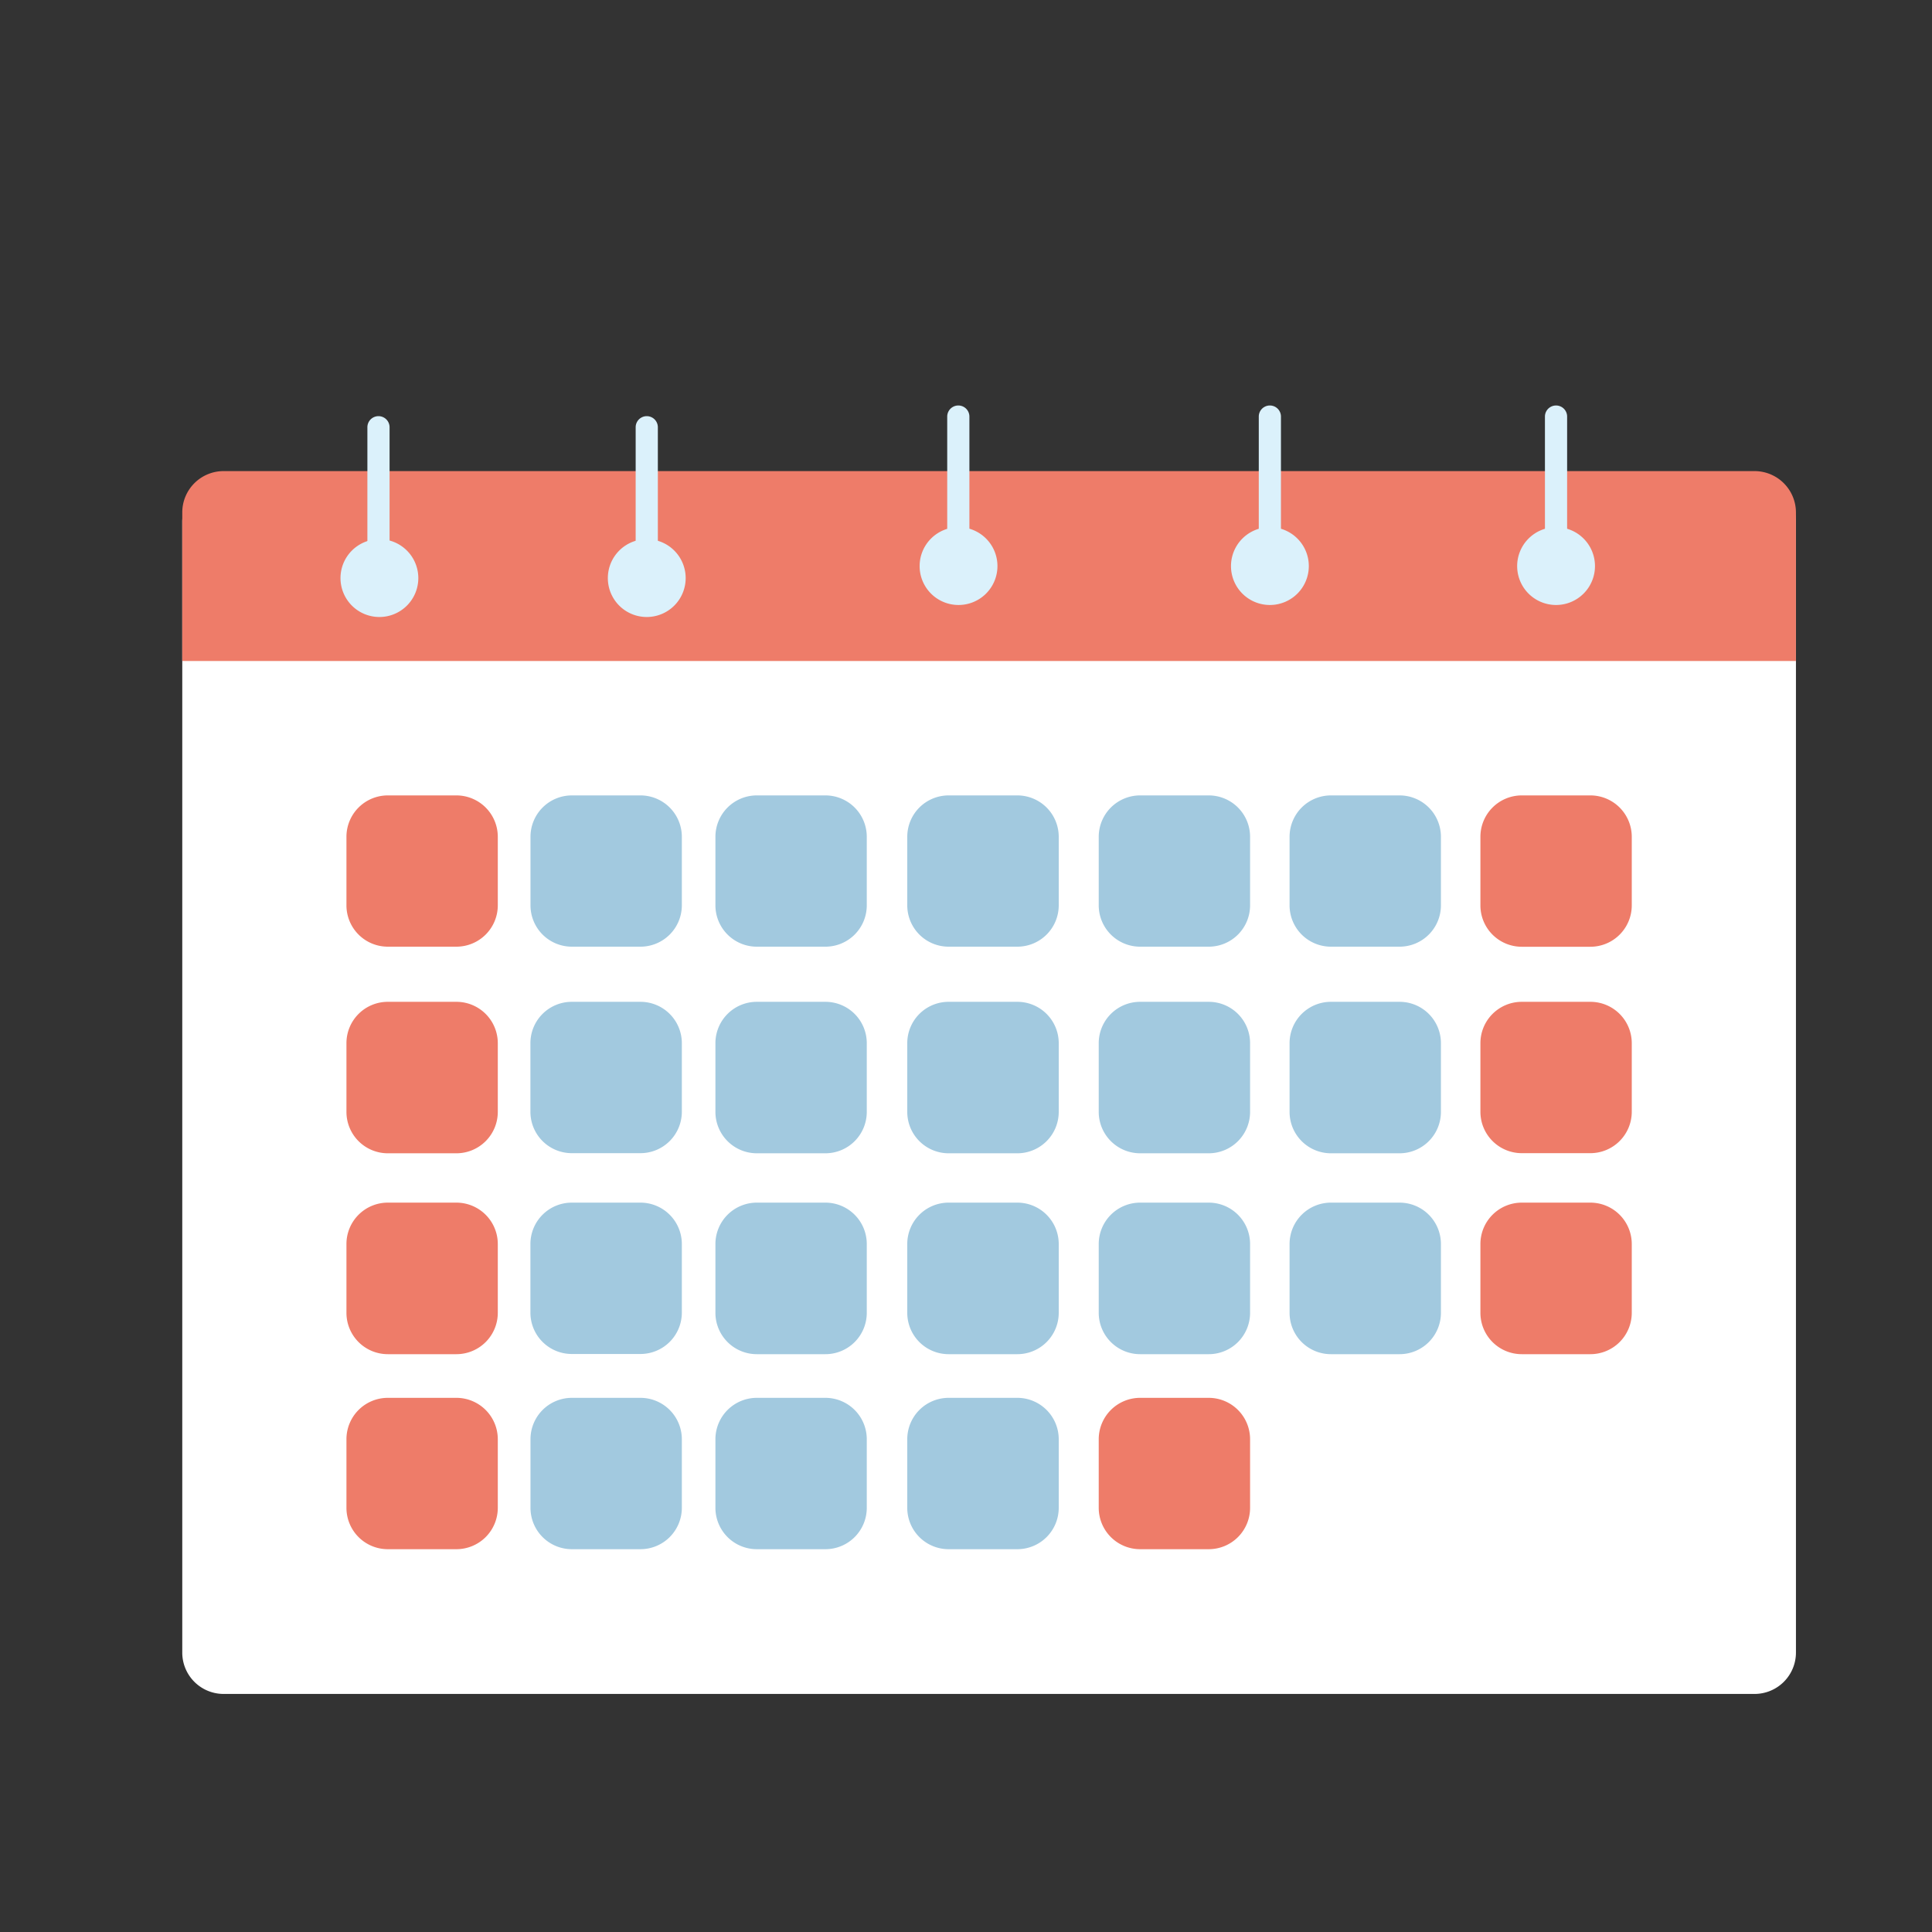 <svg id="Layer_1" data-name="Layer 1" xmlns="http://www.w3.org/2000/svg" viewBox="0 0 500 500"><rect x="0" y="0" width="500" height="500" fill="#333333" stroke="none"/><defs><style>.cls-1{fill:#fff;}.cls-2{fill:#ee7c69;}.cls-3{fill:#a2c9df;}.cls-4{fill:#dbf1fb;}</style></defs><path class="cls-1" d="M454.08,124.34H57.88a10.71,10.71,0,0,0-10.71,10.71V427.68a10.7,10.7,0,0,0,10.71,10.71h396.2a10.71,10.71,0,0,0,10.71-10.71V135.05A10.72,10.72,0,0,0,454.08,124.34Z"/><path class="cls-2" d="M57.88,121.92h396.2a10.72,10.72,0,0,1,10.71,10.71v38.44H47.17V132.63a10.7,10.7,0,0,1,10.71-10.71Z"/><path class="cls-2" d="M118.12,205.85H100.37a10.71,10.71,0,0,0-10.71,10.71v17.76A10.7,10.7,0,0,0,100.37,245h17.75a10.71,10.71,0,0,0,10.71-10.7V216.56A10.72,10.72,0,0,0,118.12,205.85Z"/><path class="cls-3" d="M165.73,205.85H148a10.71,10.71,0,0,0-10.71,10.71v17.76A10.7,10.7,0,0,0,148,245h17.75a10.71,10.71,0,0,0,10.71-10.7V216.56A10.72,10.72,0,0,0,165.73,205.85Z"/><path class="cls-3" d="M213.62,205.85H195.86a10.72,10.72,0,0,0-10.71,10.71v17.76A10.71,10.71,0,0,0,195.86,245h17.76a10.7,10.7,0,0,0,10.7-10.7V216.56A10.71,10.71,0,0,0,213.62,205.85Z"/><path class="cls-3" d="M263.26,205.85H245.51a10.71,10.71,0,0,0-10.71,10.71v17.76A10.7,10.7,0,0,0,245.51,245h17.75A10.71,10.71,0,0,0,274,234.32V216.56A10.72,10.72,0,0,0,263.26,205.85Z"/><path class="cls-3" d="M312.82,205.85H295.06a10.72,10.72,0,0,0-10.71,10.71v17.76A10.71,10.71,0,0,0,295.06,245h17.76a10.7,10.7,0,0,0,10.7-10.7V216.56A10.71,10.71,0,0,0,312.82,205.85Z"/><path class="cls-3" d="M362.2,205.85H344.45a10.71,10.71,0,0,0-10.71,10.71v17.76A10.7,10.7,0,0,0,344.45,245H362.2a10.7,10.7,0,0,0,10.71-10.7V216.56A10.71,10.71,0,0,0,362.2,205.85Z"/><path class="cls-2" d="M411.59,205.85H393.83a10.71,10.71,0,0,0-10.7,10.71v17.76a10.7,10.7,0,0,0,10.7,10.7h17.76a10.71,10.71,0,0,0,10.71-10.7V216.56A10.72,10.72,0,0,0,411.59,205.85Z"/><path class="cls-2" d="M118.12,259.27H100.37A10.7,10.7,0,0,0,89.66,270v17.76a10.71,10.71,0,0,0,10.71,10.71h17.75a10.72,10.72,0,0,0,10.71-10.71V270A10.71,10.71,0,0,0,118.12,259.27Z"/><path class="cls-3" d="M165.73,259.27H148A10.7,10.7,0,0,0,137.27,270v17.76A10.71,10.71,0,0,0,148,298.44h17.75a10.72,10.72,0,0,0,10.71-10.71V270A10.71,10.71,0,0,0,165.73,259.27Z"/><path class="cls-3" d="M213.62,259.27H195.86A10.71,10.71,0,0,0,185.15,270v17.76a10.72,10.72,0,0,0,10.71,10.71h17.76a10.71,10.71,0,0,0,10.7-10.71V270A10.7,10.7,0,0,0,213.62,259.27Z"/><path class="cls-3" d="M263.26,259.27H245.51A10.7,10.7,0,0,0,234.8,270v17.76a10.71,10.71,0,0,0,10.71,10.71h17.75A10.72,10.72,0,0,0,274,287.73V270A10.71,10.71,0,0,0,263.26,259.27Z"/><path class="cls-3" d="M312.82,259.27H295.06A10.71,10.71,0,0,0,284.35,270v17.76a10.72,10.72,0,0,0,10.71,10.71h17.76a10.71,10.71,0,0,0,10.7-10.71V270A10.7,10.7,0,0,0,312.82,259.27Z"/><path class="cls-3" d="M362.2,259.27H344.45A10.7,10.7,0,0,0,333.74,270v17.76a10.71,10.71,0,0,0,10.71,10.71H362.2a10.71,10.71,0,0,0,10.71-10.71V270A10.7,10.7,0,0,0,362.2,259.27Z"/><path class="cls-2" d="M411.59,259.27H393.83a10.7,10.7,0,0,0-10.7,10.7v17.76a10.71,10.71,0,0,0,10.7,10.71h17.76a10.72,10.72,0,0,0,10.71-10.71V270A10.71,10.71,0,0,0,411.59,259.27Z"/><path class="cls-2" d="M118.12,311.24H100.37A10.71,10.71,0,0,0,89.66,322v17.76a10.7,10.7,0,0,0,10.71,10.7h17.75a10.71,10.71,0,0,0,10.71-10.7V322A10.72,10.72,0,0,0,118.12,311.24Z"/><path class="cls-3" d="M165.73,311.24H148A10.71,10.71,0,0,0,137.27,322v17.76A10.7,10.7,0,0,0,148,350.41h17.75a10.71,10.71,0,0,0,10.71-10.7V322A10.72,10.72,0,0,0,165.73,311.24Z"/><path class="cls-3" d="M213.62,311.24H195.86A10.72,10.72,0,0,0,185.15,322v17.76a10.71,10.71,0,0,0,10.71,10.7h17.76a10.7,10.7,0,0,0,10.7-10.7V322A10.71,10.71,0,0,0,213.62,311.24Z"/><path class="cls-3" d="M263.26,311.24H245.51A10.71,10.71,0,0,0,234.8,322v17.76a10.7,10.7,0,0,0,10.71,10.7h17.75A10.71,10.71,0,0,0,274,339.71V322A10.72,10.72,0,0,0,263.26,311.24Z"/><path class="cls-3" d="M312.82,311.24H295.06A10.72,10.72,0,0,0,284.35,322v17.76a10.71,10.71,0,0,0,10.71,10.7h17.76a10.7,10.7,0,0,0,10.7-10.7V322A10.71,10.71,0,0,0,312.82,311.24Z"/><path class="cls-3" d="M362.2,311.24H344.45A10.71,10.71,0,0,0,333.74,322v17.76a10.7,10.7,0,0,0,10.71,10.7H362.2a10.7,10.7,0,0,0,10.71-10.7V322A10.71,10.71,0,0,0,362.2,311.24Z"/><path class="cls-2" d="M411.59,311.24H393.83A10.71,10.71,0,0,0,383.13,322v17.76a10.7,10.7,0,0,0,10.7,10.7h17.76a10.71,10.71,0,0,0,10.71-10.7V322A10.72,10.72,0,0,0,411.59,311.24Z"/><path class="cls-2" d="M118.12,361.76H100.37a10.71,10.71,0,0,0-10.71,10.71v17.76a10.7,10.7,0,0,0,10.71,10.7h17.75a10.71,10.71,0,0,0,10.71-10.7V372.47A10.72,10.72,0,0,0,118.12,361.76Z"/><path class="cls-3" d="M165.73,361.76H148a10.71,10.71,0,0,0-10.71,10.71v17.76A10.7,10.7,0,0,0,148,400.93h17.75a10.71,10.71,0,0,0,10.71-10.7V372.47A10.72,10.72,0,0,0,165.73,361.76Z"/><path class="cls-3" d="M213.62,361.76H195.86a10.72,10.72,0,0,0-10.71,10.71v17.76a10.71,10.71,0,0,0,10.71,10.7h17.76a10.7,10.7,0,0,0,10.7-10.7V372.47A10.71,10.71,0,0,0,213.62,361.76Z"/><path class="cls-3" d="M263.26,361.76H245.51a10.71,10.71,0,0,0-10.71,10.71v17.76a10.7,10.7,0,0,0,10.71,10.7h17.75A10.71,10.71,0,0,0,274,390.23V372.47A10.72,10.72,0,0,0,263.26,361.76Z"/><path class="cls-2" d="M312.82,361.76H295.06a10.72,10.72,0,0,0-10.71,10.71v17.76a10.71,10.71,0,0,0,10.71,10.7h17.76a10.7,10.7,0,0,0,10.7-10.7V372.47A10.71,10.71,0,0,0,312.82,361.76Z"/><path class="cls-4" d="M100.82,110.57a2.87,2.87,0,0,0-5.74,0v33.07a2.87,2.87,0,0,0,5.74,0Z"/><path class="cls-4" d="M170.25,110.57a2.87,2.87,0,0,0-5.74,0v33.07a2.87,2.87,0,0,0,5.74,0Z"/><path class="cls-4" d="M405.57,107.81a2.87,2.87,0,0,0-5.74,0v33.07a2.87,2.87,0,0,0,5.74,0Z"/><path class="cls-4" d="M331.51,107.81a2.87,2.87,0,0,0-5.74,0v33.07a2.87,2.87,0,0,0,5.74,0Z"/><path class="cls-4" d="M250.88,107.81a2.87,2.87,0,0,0-5.74,0v33.07a2.87,2.87,0,0,0,5.74,0Z"/><path class="cls-4" d="M98.18,159.68a10.07,10.07,0,1,0-10.06-10.07A10.07,10.07,0,0,0,98.18,159.68Z"/><path class="cls-4" d="M167.38,159.68a10.07,10.07,0,1,0-10.07-10.07A10.06,10.06,0,0,0,167.38,159.68Z"/><path class="cls-4" d="M248,156.57A10.07,10.07,0,1,0,238,146.51,10.06,10.06,0,0,0,248,156.57Z"/><path class="cls-4" d="M328.64,156.57a10.07,10.07,0,1,0-10.06-10.06A10.06,10.06,0,0,0,328.64,156.57Z"/><path class="cls-4" d="M402.7,156.57a10.07,10.07,0,1,0-10.06-10.06A10.06,10.06,0,0,0,402.7,156.57Z"/></svg>